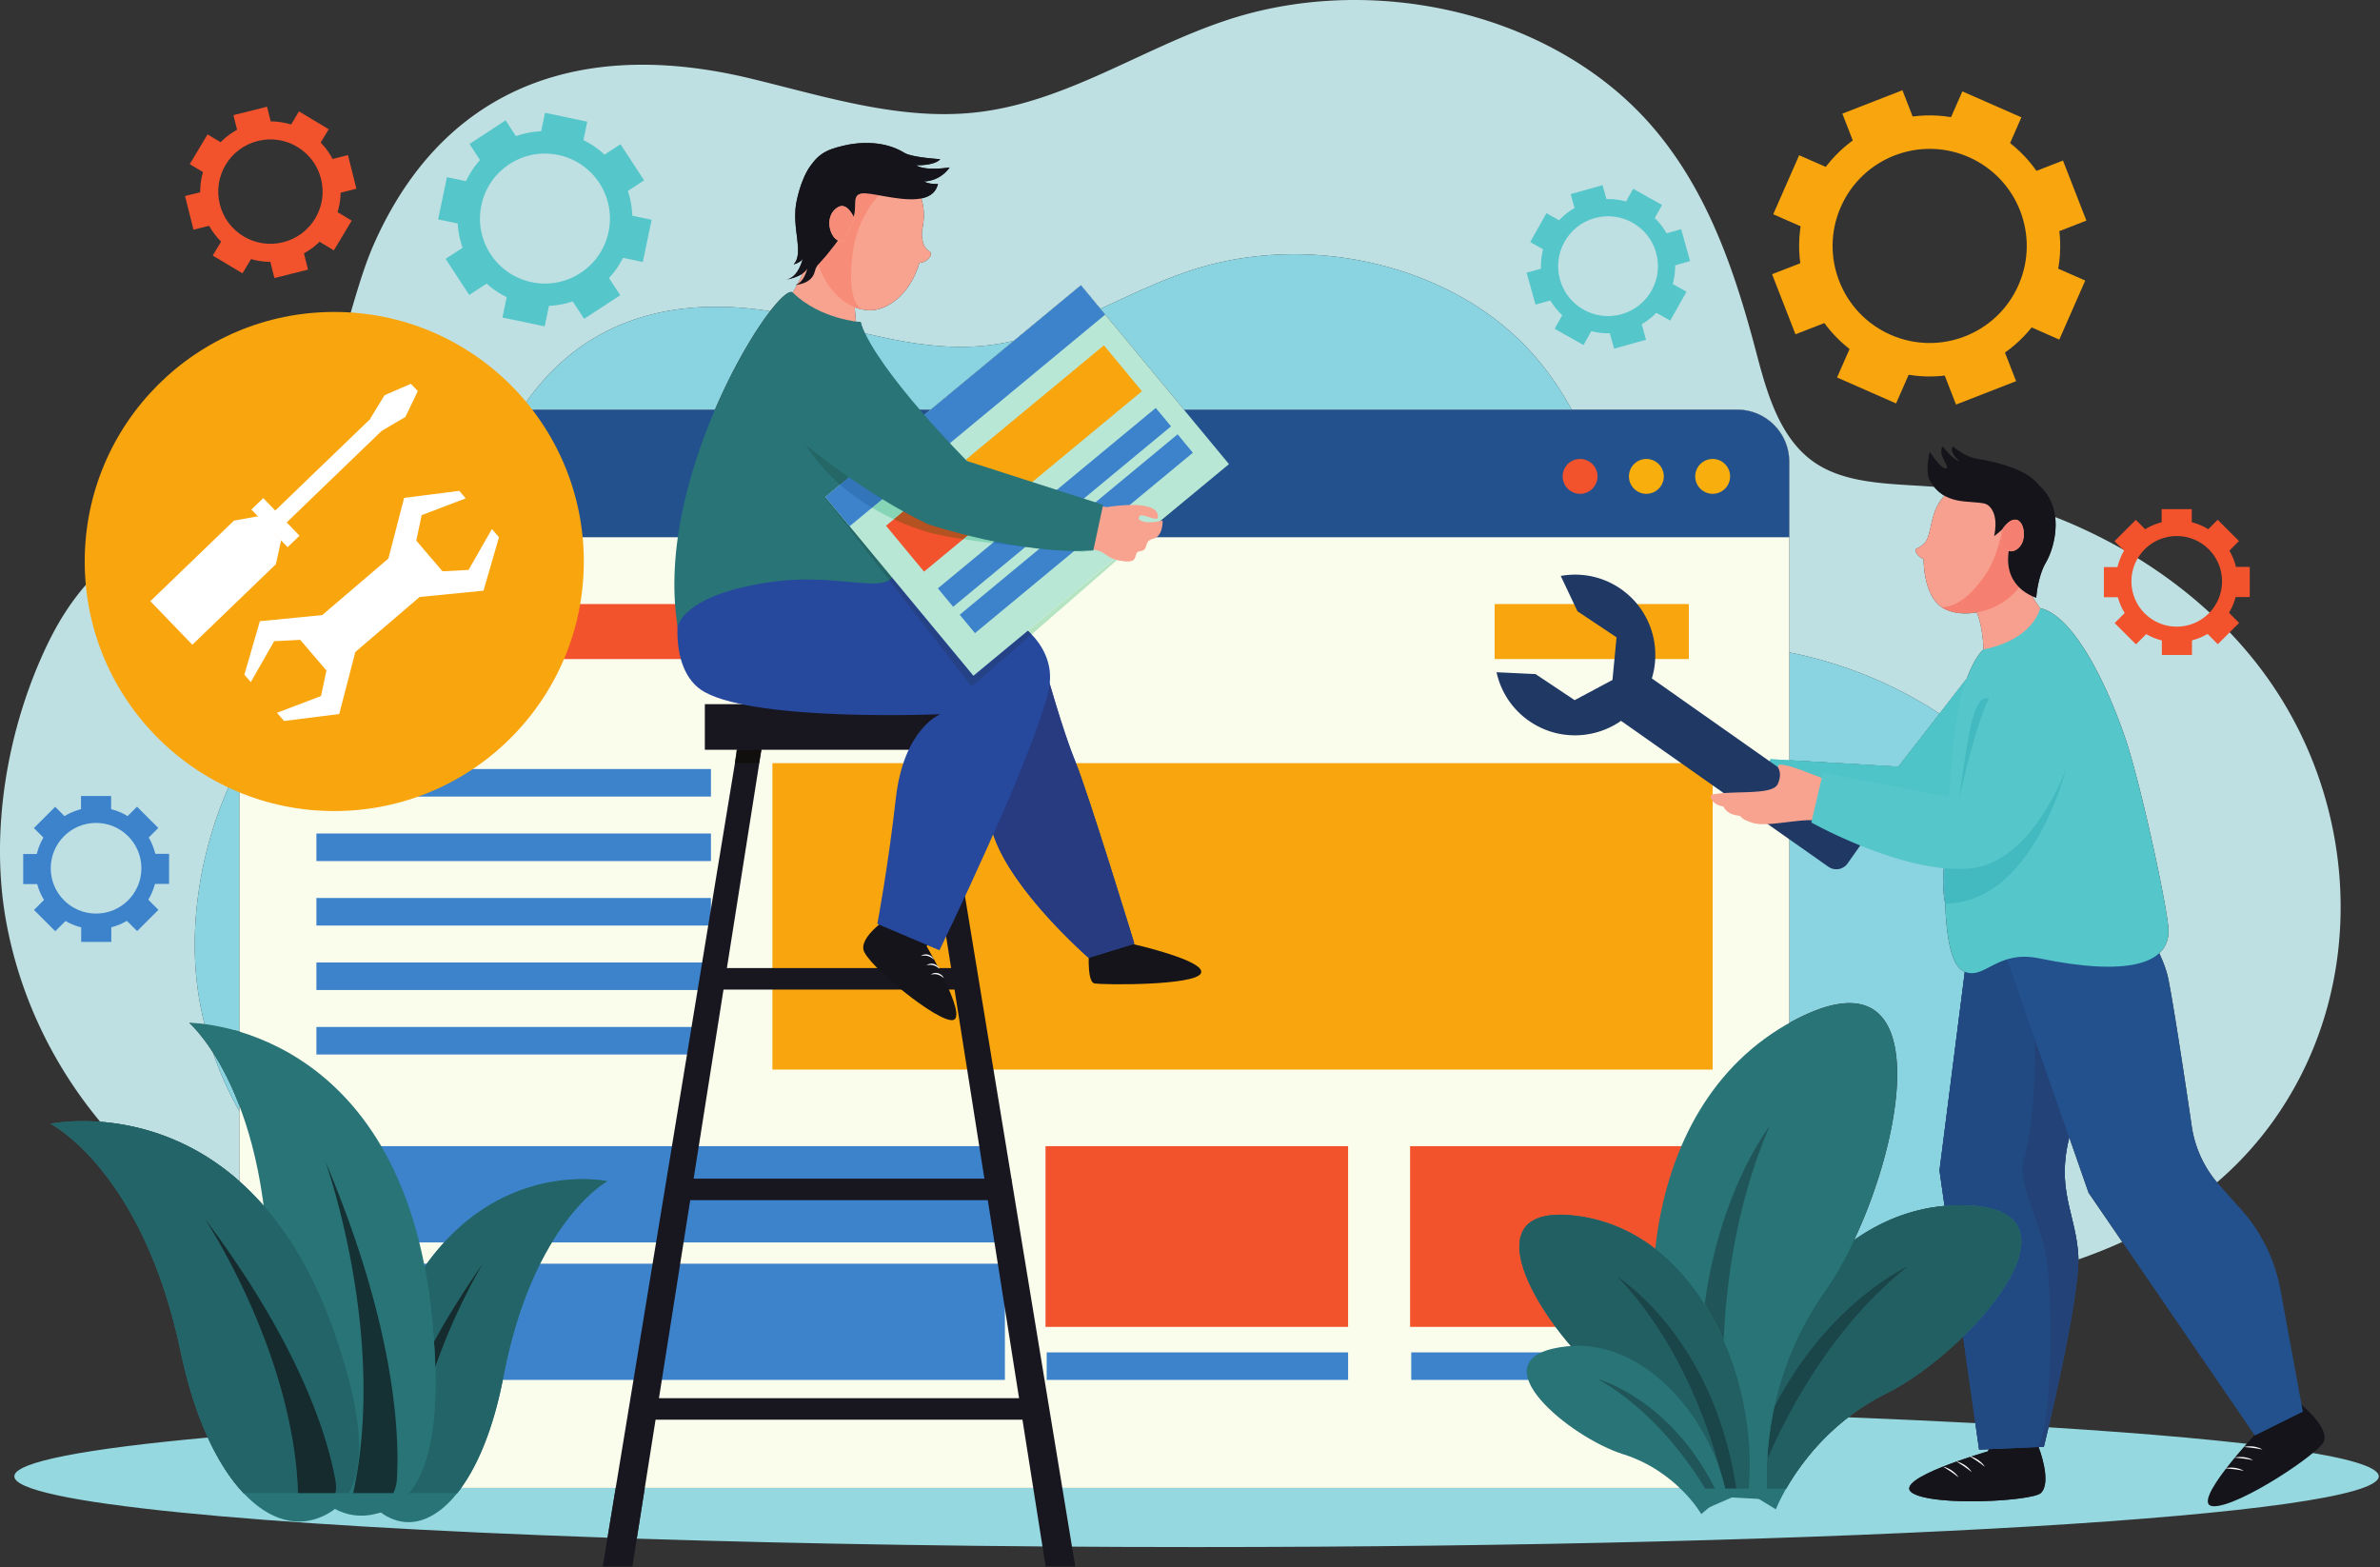 <svg width="767" height="505" fill="none" xmlns="http://www.w3.org/2000/svg"><rect width="100%" height="100%" fill="#333333" stroke="none"/><path d="M385.609 498.565c-65.267 0-126.696-.981-180.395-2.712l2.582-16.344h333.526l.22.212h34.087c3.453-6.022 9.803-15.106 19.996-22.97 14.377.569 28.048 1.194 40.971 1.872l1.21 8.539 3.124-.138-.297.705s-31.371 9.01-24.323 13.415c3.098 1.936 10.95 2.679 19.006 2.679 10.269 0 20.873-1.206 22.402-2.679 3.683-3.548-.733-14.772-.752-14.82l1.706-.075s.59-2.401 1.498-6.28c65.912 4.098 106.428 9.667 106.428 15.803 0 12.588-170.574 22.793-380.989 22.793zm-189.823-3.025C81.54 491.604 4.619 484.225 4.619 475.772c0-4.616 22.934-8.912 62.35-12.5 3.43 7.496 7.344 13.489 11.507 17.912h68.874c.428-.536.851-1.093 1.27-1.675h49.804l-2.638 16.031" fill="#95D8E0"/><path d="M669.802 405.873c0-.486-.013-.941-.037-1.361-.592-9.956-4.364-16.803-4.361-26.864.001-3.288.405-6.917 1.454-11.112l6.223 17.849 10.859 15.85a164.105 164.105 0 01-14.138 5.638zm44.662-24.836a36.349 36.349 0 01-8.076-17.692s-5.228-35.817-7.56-47.65c-.539-2.731-1.622-5.643-2.968-8.508 1.994-1.843 2.981-4.239 3.001-7.123.04-5.771-8.687-46.451-13.811-61.764-5.124-15.315-16.106-39.735-27.586-42.327l-.002.006a54.156 54.156 0 01-2.566-3.871c.802.349 1.332.489 1.332.489s.388-6.737 3.153-11.417c1.628-2.755 3.643-8.664 2.944-14.553 27.249 10.69 51.357 28.284 67.843 51.064 27.678 38.248 32.302 90.237 10.028 131.381-6.908 12.76-15.616 23.295-25.732 31.965zm-637.26-.326c-15.931-14.122-32.93-18.287-44.911-19.195-15.263-18.393-25.912-40.412-30.308-64.537-5.31-29.132.337-62.372 13.308-89.343 13.952-29.009 34.196-37.597 61.91-50.699v89.54a80.297 80.297 0 00-2.029 3.947c-10.525 21.885-15.106 48.857-10.798 72.496a112.235 112.235 0 001.644 7.54l-5.04-.843s3.354 2.891 7.634 9.547a113.33 113.33 0 008.59 19.085v22.462zm547.837-150.71c-14.313-9.453-30.771-16.19-47.941-19.664l-.475-.093v-61.455c0-9.27-7.516-16.786-16.787-16.786H506.5c-3.334-6.09-7.247-11.902-11.939-17.287-18.48-21.212-48.057-32.775-77.545-32.775-11.166 0-22.316 1.656-32.851 5.076-10.167 3.299-19.824 8.046-29.543 12.5l-6.277-7.58-21.599 17.884a75.764 75.764 0 01-8.666 1.5c-2.819.316-5.635.46-8.444.46-10.54 0-21.01-2.021-31.41-4.514l-.844-3.451s-.577-.04-1.57-.181l-.36-4.63c1.314.508 2.72.839 4.217.96.229.019.465.028.704.028 5.272 0 12.673-4.522 15.936-15.281 2.157-.197 2.801-1.217 3.483-2.093.416-.535.29-1.311-.3-1.656-2.832-1.651-2.414-6.403-2.354-6.666.898-3.924.72-7.398-.236-10.344 2.664-.526 4.707-1.872 5.372-4.674 0 0-.213.014-.556.014-.909 0-2.738-.1-3.938-.826l.052.001c.536 0 5.076-.132 8.212-4.513 0 0-2.446.414-5.143.414-2.083 0-4.316-.248-5.688-1.124 0 0 .196.008.528.008 1.487 0 5.705-.164 7.273-1.953 0 0-9.13-.539-11.576-2.052-3.804-2.353-8.165-3.177-12.218-3.177-2.707 0-5.278.368-7.451.893-4.449 1.075-7.539 2.14-10.353 6.216-.863 1.061-3.086 4.33-4.628 11.332-1.952 8.85 2.538 16.8-1.01 20.684 0 0 2.032-.452 2.895-1.779 0 0-1.243 5.951-5.292 6.695 0 0 3.079-.47 5.213-1.924a38.199 38.199 0 01-1.564 3.357 3.282 3.282 0 01-.654.271s.204-.007.538-.05a42.5 42.5 0 01-1.441 2.495.822.822 0 00-.5-.152c-1.292 0-3.739 2.236-6.787 6.186-6.016-.952-11.826-1.428-17.406-1.428-26.827 0-48.396 11.006-62.823 33.136h-66.036c8.532-17.031 11.86-38.178 18.609-53.411 17.087-38.565 47.232-57.733 86.53-57.733 10.881 0 22.466 1.47 34.668 4.405l.149.036c20.557 4.953 41.348 11.476 62.363 11.476 3.462 0 6.933-.177 10.406-.568 29.131-3.273 53.759-20.967 81.444-29.952C409.072 2.043 422.813 0 436.574 0c36.34 0 72.791 14.25 95.566 40.392 17.388 19.96 26.11 44.675 32.776 69.169 3.514 12.915 7.025 29.887 18.888 38.787 10.545 7.911 25.672 7.455 39.494 8.532 1.024 1.261 2.142 2.181 3.312 2.86-.373.456-.745.933-1.117 1.436-3.835 5.189-2.759 11.64-5.644 14.208-1.903 1.691-2.868 1.093-2.433 2.405.582 1.754 2.504 2.37 2.504 2.37s-.206 12.113 6.368 15.862c1.91 1.091 4.424 1.668 7.174 1.668a21.1 21.1 0 003.595-.314c1.505 3.618 2.023 8.437 2.189 11.914l-.002.002s-2.723 2.096-5.371 9.332l-8.832 11.378" fill="#BFE0E2"/><path d="M597.51 399.656c14.703-31.157 22.599-76.389-1.481-76.389-4.735 0-10.7 1.744-18.097 5.689-.44.235-.875.472-1.307.713v-71.786l38.513 8.204 12.832-7.568c-.44 5.79-.833 12.056-1.037 18.206-1.539 7.696-.163 13.93-.047 14.43.388 11.104 1.974 19.898 5.867 21.809.151.075.301.141.449.203l-8.156 64.037 1.622 11.428c-10.802.972-20.583 4.973-29.158 11.024zM77.204 358.249a113.33 113.33 0 01-8.59-19.085c2.699 4.197 5.766 9.897 8.59 17.308v1.777zm0-25.776a91.544 91.544 0 00-1.131-.332L66.02 330.46a112.235 112.235 0 01-1.644-7.54c-4.308-23.639.273-50.611 10.798-72.496a80.297 80.297 0 012.03-3.947v85.996zm534.592-85.405l-35.171-2.06v-34.764l.475.093c17.17 3.474 33.628 10.211 47.941 19.664l-13.245 17.067zM506.5 132.003H381.521l-25.349-30.615-1.55-1.87c9.719-4.455 19.376-9.202 29.543-12.5 10.535-3.42 21.685-5.077 32.851-5.077 29.488 0 59.065 11.563 77.545 32.775 4.692 5.385 8.605 11.197 11.939 17.287zm-206.542 0h-15.681l-6.051-24.736c10.4 2.493 20.87 4.514 31.41 4.514 2.809 0 5.625-.144 8.444-.46a75.764 75.764 0 008.666-1.5l-26.788 22.182zm-69.54 0h-62.461c14.427-22.13 35.996-33.136 62.823-33.136 5.58 0 11.39.476 17.406 1.428-5.09 6.594-11.862 17.966-17.768 31.708z" fill="#8AD3E0"/><path d="M93.99 479.51h465.848c9.271 0 16.787-7.517 16.787-16.787V148.789c0-9.27-7.516-16.786-16.787-16.786H93.99c-9.272 0-16.786 7.516-16.786 16.786v313.934c0 9.27 7.514 16.787 16.786 16.787" fill="#FAFCEC"/><path d="M77.204 173.147v-24.358c0-9.27 7.514-16.786 16.786-16.786h465.848c9.271 0 16.787 7.516 16.787 16.786v24.358H77.204z" fill="#23518D"/><path d="M546.321 153.524a5.617 5.617 0 005.617 5.617 5.616 5.616 0 005.618-5.617 5.616 5.616 0 00-5.618-5.617 5.617 5.617 0 00-5.617 5.617zm-21.363 0a5.617 5.617 0 005.618 5.617 5.617 5.617 0 100-11.234 5.617 5.617 0 00-5.618 5.617z" fill="#F8AE0C"/><path d="M503.596 153.524a5.615 5.615 0 005.617 5.617 5.616 5.616 0 005.617-5.617 5.616 5.616 0 00-5.617-5.617 5.615 5.615 0 00-5.617 5.617z" fill="#F2532D"/><path d="M481.678 212.392h62.587v-17.724h-62.587v17.724z" fill="#F9A50D"/><path d="M254.438 212.392h62.586v-17.724h-62.586v17.724z" fill="#F2532D"/><path d="M101.969 256.705h127.149v-8.866H101.969v8.866zm0 20.782h127.149v-8.867H101.969v8.867zm0 20.781h127.149V289.4H101.969v8.868zm0 20.781h127.149v-8.868H101.969v8.868zm0 20.782h127.149v-8.868H101.969v8.868zm18.277 60.565h203.603v-31.025H120.246v31.025zM101.969 444.7h221.88v-37.454h-221.88V444.7z" fill="#3D83CC"/><path d="M178.204 212.392h62.585v-17.724h-62.585v17.724zm-76.235 0h62.585v-17.724h-62.585v17.724z" fill="#F2532D"/><path d="M248.929 344.684h303.009V245.94H248.929v98.744z" fill="#F9A50D"/><path d="M454.801 444.7h97.137v-8.867h-97.137v8.867z" fill="#3D83CC"/><path d="M454.425 427.605h97.513V369.37h-97.513v58.235z" fill="#F2532D"/><path d="M337.316 444.7h97.137v-8.867h-97.137v8.867z" fill="#3D83CC"/><path d="M336.938 427.605h97.515v-58.234h-97.515v58.234" fill="#F2532D"/><path d="M645.384 456.475l-4.751 11.254s-31.371 9.01-24.323 13.415c7.048 4.405 38.679 2.63 41.408 0 3.691-3.556-.752-14.82-.752-14.82l-.569-9.849h-11.013m80.446-7.089l1.638 12.107s-22.424 23.717-14.115 23.923c8.308.206 34.637-17.416 35.648-21.068 1.368-4.939-8.187-12.374-8.187-12.374l-5.501-8.191-9.483 5.603z" fill="#15141A"/><path d="M642.55 186.592l5.287-8.28s7.536 17.503 13.307 21.591c5.772 4.088-21.847 13.88-21.847 13.88s.653-16.28-5.149-20.502c-5.806-4.221 8.402-6.689 8.402-6.689z" fill="#F8A090"/><path d="M634.875 300.02l-9.829 77.184 12.76 89.958 20.865-.913s11.887-48.392 11.094-61.737c-.794-13.344-7.299-21.103-2.772-38.504 7.55-29.021-1.772-64.371-1.772-64.371l-30.346-1.617" fill="#23518D"/><path d="M637.806 467.162l-5.165-36.414c10.485-10.245 18.782-22.084 18.788-30.635.004-6.89-5.376-11.645-19.334-11.712h-.276c-1.742 0-3.458.078-5.152.231l-1.621-11.428 8.156-64.037c.781.32 1.528.457 2.257.457 2.263 0 4.379-1.323 6.991-2.647 1.315-.666 2.753-1.333 4.4-1.83l8.936 25.63c.103 13.182-.601 27.983-3.477 38.447-2.251 8.187 3.516 15.987 6.874 30.384 1.736 7.437 3.098 50.435-2.217 62.716l1.705-.075-1.705.075-16.036.7-3.124.138" fill="#214982"/><path d="M656.966 466.324c5.315-12.281 3.954-55.279 2.218-62.716-3.359-14.397-9.126-22.197-6.875-30.384 2.876-10.464 3.58-25.265 3.477-38.447l11.072 31.759c-1.049 4.195-1.453 7.824-1.455 11.112-.002 10.061 3.77 16.908 4.362 26.864.025.431.037.897.037 1.397.003 15.018-11.13 60.34-11.13 60.34l-1.706.075" fill="#224278"/><path d="M639.729 288.721l33.352 95.664 53.593 78.22 15.462-7.673-7.244-39.372a53.098 53.098 0 00-12.632-25.777l-7.075-7.914a36.353 36.353 0 01-8.797-18.524s-5.228-35.817-7.56-47.65c-2.324-11.782-14.79-26.974-14.79-26.974h-44.309" fill="#23518D"/><path d="M642.111 230.627l-3.646-17.922-26.669 34.363-41.203-2.413-4.608 10.961 49.153 10.471 28.155-16.606-1.182-18.854" fill="#55C6CA"/><path d="M615.138 266.087l-38.513-8.204-10.64-2.267 4.608-10.961 41.203 2.413 22.077-28.445c-1.71 4.672-3.387 11.488-4.28 21.269-.424 4.643-1.063 11.251-1.623 18.627l-12.832 7.568" fill="#4FC4C8"/><path d="M657.464 195.973s-1.791 9.962-18.22 13.318c0 0-7.375 5.674-9.651 30.601-1.689 18.488-6.772 68.197 3.16 73.072 3.416 1.677 6.084-.155 9.697-1.987 3.495-1.772 7.875-3.544 14.675-2.142 28.403 5.858 41.663 1.876 41.736-8.771.04-5.771-8.687-46.451-13.811-61.764-5.124-15.315-16.106-39.735-27.586-42.327z" fill="#55C6CA"/><path d="M589.226 279.323l-69.3-48.767a4.457 4.457 0 01-1.081-6.209l4.592-6.526a4.456 4.456 0 016.209-1.08l69.302 48.767a4.459 4.459 0 011.08 6.211l-4.591 6.524a4.459 4.459 0 01-6.211 1.08" fill="#1F3864"/><path d="M494.87 217.24l12.592 8.395 12.188-6.502 1.312-13.75-12.592-8.394-5.392-11.392c6.359-1.144 13.148.056 18.948 3.923 11.903 7.935 15.12 24.017 7.184 35.92-7.934 11.904-24.016 15.12-35.92 7.185-5.8-3.866-9.518-9.672-10.909-15.981l12.589.596" fill="#1F3864"/><path d="M626.886 291.155c-.116-.5-1.492-6.734.047-14.43-.164 4.987-.205 9.9-.047 14.43z" fill="#54BACB"/><path d="M626.933 291.187h-.04l-.007-.032c-.158-4.53-.117-9.443.047-14.43.344-1.718.833-3.51 1.515-5.328 2.061-5.496 7.342-6.778 11.822-6.778 3.92 0 7.226.982 7.226.982l9.149-16.329 9.113-1.24s-10.786 43.155-38.825 43.155z" fill="#43BABF"/><path d="M646.397 153.661c-7.571-2.861-14.487-1.17-20.904 7.515-3.835 5.189-2.759 11.64-5.644 14.208-1.903 1.691-2.868 1.093-2.433 2.405.582 1.754 2.503 2.37 2.503 2.37s-.205 12.113 6.369 15.862c5.914 3.374 18.972 1.522 24.75-7.122 3.551-5.311 12.713-28.679-4.641-35.238z" fill="#F8A090"/><path d="M633.462 197.689c-2.75 0-5.264-.577-7.174-1.668 1.824 1.04 4.329 1.584 7.089 1.584 1.181 0 2.409-.1 3.651-.301l.029.071a21.1 21.1 0 01-3.595.314z" fill="#B8B6AF"/><path d="M637.057 197.375l-.029-.071c1.489-.244 3-.635 4.472-1.18-1.472.58-2.968.995-4.443 1.251z" fill="#F57F70"/><path d="M633.377 197.605c-2.76 0-5.265-.544-7.089-1.584-.163-.093-.303-.212-.458-.314 5.92-.302 10.723-5.484 14.614-11.415 1.418-2.163 3.76-7.645 4.772-13.636l.21-.2-.621 4.617c.725 1.468 1.617 2.23 2.527 2.49-.02.184-.042.37-.064.558-.668 5.464 1.226 8.978 3.442 11.174-.045.06-.09.117-.134.173-2.516 3.151-5.73 5.335-9.076 6.656a24.193 24.193 0 01-4.472 1.18c-1.242.201-2.47.301-3.651.301" fill="#F57F70"/><path d="M649.75 173.563s-.584-8.935-9.881-11.21c-5.268-1.289-13.143.864-17.969-7.524-1.616-2.809-.007-9.269-.007-9.269s3.663 5.775 5.264 5.405c1.6-.369-2.987-4.3-1.076-7.152 0 0 3.065 4.318 5.469 4.862 0 0-3.757-3.126-2.101-4.856 0 0 3.427 3.47 8.235 4.138 2.533.352 15.418 2.651 19.298 8.346 3.758 5.514 4.438 8.91 2.65 14.57-1.788 5.662-9.882 2.69-9.882 2.69" fill="#15141A"/><path d="M642.249 157.515s6.817 5.873 5.019 20.606c-1.435 11.743 8.96 14.476 8.96 14.476s.388-6.737 3.153-11.417c2.768-4.681 6.652-18.481-3.569-25.8-6.715-4.809-13.563 2.135-13.563 2.135" fill="#15141A"/><path d="M641.089 156.985l-1.22 5.368s4.608 1.542 2.785 10.42c0 0 7.454-5.145 8.151-11.501.531-4.843.8-2.579.8-2.579l-10.516-1.708" fill="#15141A"/><path d="M645.432 170.424s1.77-2.924 3.962-2.957c2.192-.035 3.363 3.452 2.596 6.592-.766 3.14-4.848 5.748-7.185 1.014l.627-4.649" fill="#F8A090"/><path d="M648.076 177.665c-1.155 0-2.348-.724-3.271-2.592l.627-4.649s1.77-2.924 3.962-2.957l.034-.002c1.716 0 2.797 2.171 2.797 4.624 0 .648-.076 1.318-.235 1.97-.464 1.901-2.142 3.606-3.914 3.606z" fill="#F57F70"/><path d="M631.344 257.508s2.78-20.956 4.341-25.923c1.724-5.486 2.972-6.589 4.431-6.589.277 0 .563.04.862.097 1.387.268-1.085 4.916-1.085 4.916l-8.549 27.499" fill="#43BABF"/><path d="M551.994 256.031c7.044-1.363 19.228.346 20.914-3.368 1.149-2.536.694-4.238.185-5.163a.728.728 0 01.668-1.088c1.291.059 3.832.58 8.791 2.539 2.522.996 7.901 3.053 7.901 3.053s1.039 14.388-3.643 12.739c-4.681-1.651-17.15 2.089-22.08.416-2.158-.734-3.302-1.238-3.908-2.22-.889-.076-2.42-.384-3.148-.778-1.458-.788-2.013-1.712-2.26-2.232-2.097-.373-3.224-1.333-3.836-2.265-.428-.656-.352-1.485.416-1.633" fill="#F8A390"/><path d="M668.884 228.068c-2.112-11.115-22.87-13.107-27.906-2.975a37.24 37.24 0 00-1.061 2.339c-4.389 10.584-8.573 30.076-8.573 30.076l-43.858-8.511-3.754 16.059s29.31 16.467 50.537 14.873c21.227-1.594 32.569-33.096 34.26-40.15.713-2.976 1.169-7.42.355-11.711" fill="#55C6CA"/><path d="M729.138 467.162c-1.01-.225-1.99-.429-2.994-.539-.999-.154-2.003-.187-3.036-.299 1.008-.271 2.061-.263 3.096-.157 1.02.165 2.058.413 2.934.995zm-3.016 3.43c-1.01-.224-1.99-.427-2.993-.537-.999-.155-2.003-.188-3.036-.3 1.008-.271 2.063-.262 3.095-.156 1.022.165 2.06.412 2.934.993m-3.015 3.43c-1.009-.224-1.99-.426-2.994-.537-.999-.153-2.003-.188-3.035-.3 1.008-.27 2.061-.261 3.095-.156 1.021.167 2.058.414 2.934.993m-83.446-1.309c-.801-.656-1.584-1.278-2.431-1.831-.821-.588-1.701-1.07-2.573-1.636 1.021.212 1.957.697 2.833 1.255.836.61 1.651 1.299 2.171 2.212m-4.239 1.702c-.801-.655-1.585-1.279-2.429-1.831-.823-.587-1.703-1.072-2.575-1.638 1.022.214 1.959.698 2.834 1.258.836.609 1.65 1.297 2.17 2.211m-4.238 1.701c-.802-.656-1.584-1.28-2.431-1.832-.821-.587-1.703-1.069-2.573-1.635 1.021.213 1.958.696 2.832 1.255.837.611 1.65 1.3 2.172 2.212" fill="#fff"/><path d="M239.202 231.621l-44.941 273.19h9.539l43.23-273.72-7.828.53zm62.372 0l44.942 273.19h-9.539l-43.231-273.72 7.828.53z" fill="#181720"/><path d="M228.441 318.904h86.087v-6.929h-86.087v6.929zm-11.392 67.868h108.872v-6.931H217.049v6.931zm-11.395 70.755h129.762v-6.93H205.654v6.93z" fill="#181720"/><path d="M236.848 245.939l.569-4.311h.14l-.709 4.311zm8.517-4.306l.001-.005-.001.005z" fill="#11100F"/><path d="M244.606 245.94h-7.758v-.001l.709-4.311h7.809l-.001.005-.759 4.307z" fill="#100F0D"/><path d="M227.15 241.628h103.904v-14.697H227.15v14.697z" fill="#181720"/><path d="M351.042 304.617s-1.046 11.762 1.648 12.292c2.695.534 32.479.77 34.342-3.269 1.861-4.039-21.879-9.393-21.879-9.393L363 299.665l-11.958 4.952z" fill="#15141A"/><path d="M337.43 217.327s5.059 18.218 9.212 28.34c4.154 10.12 18.938 58.472 18.938 58.472l-14.778 4.532s-40.246-34.987-30.42-53.42c9.826-18.434 17.048-37.924 17.048-37.924" fill="#26489D"/><path d="M350.802 308.671s-24.83-21.587-30.724-39.782c7.454-16.834 15.07-35.321 17.754-46.113.2-.805.352-1.628.446-2.467 1.615 5.588 5.246 17.756 8.364 25.358 4.154 10.12 18.938 58.472 18.938 58.472l-.384.117-14.348 4.401-.046.014" fill="#283B81"/><path d="M288.61 294.205s-11.2 6.544-10.373 11.756c.745 4.7 24.556 24.158 29.032 22.727 4.476-1.432-8.628-23.727-8.628-23.727l2.363-4.972-12.394-5.784" fill="#15141A"/><path d="M269.005 68.715l-8.216 6.573s1.799 10.1-8.005 22.841c-5.899 7.664 23.182 7.49 23.182 7.49l-1.184-15.215-5.777-21.69z" fill="#F8A390"/><path d="M238.058 180.344c-6.692 1.224-10.926.965-15.548 5.959-4.157 4.49-8.601 29.57 4.683 36.781 17.625 9.567 75.833 7.087 75.833 7.087s-11.769 4.53-14.325 27.102c-2.555 22.572-5.961 40.459-5.961 40.459l20.016 8.519s29.232-59.975 35.076-83.475c2.366-9.515-2.087-21.644-24.659-29.736-18.279-6.552-58.133-15.804-75.115-12.696" fill="#26489D"/><path d="M278.5 53.076c10.94-1.376 21.902 6.945 18.638 21.221-.06.263-.478 5.015 2.354 6.666.59.345.716 1.121.3 1.656-.682.876-1.326 1.896-3.483 2.093-3.411 11.248-11.344 15.679-16.64 15.253-10.937-.88-16.989-12.986-18.143-23.79-1.42-13.308 6.89-21.832 16.974-23.099z" fill="#F8A390"/><path d="M277.778 99.687c-6.853-1.434-11.569-7.454-14.141-14.436l.003-.004a.062.062 0 00.002.006s2.919-3.01 6.424-7.729c.392.199.812.31 1.25.31.232 0 .466-.031.706-.095l3.324-7.28s-.096-.246-.276-.616c1.239-3.282-.685-6.942 2.562-7.479l-.054-.022c.223-.034.479-.05.762-.05 1.222 0 2.972.292 4.977.65-4.34 4.51-7.451 11.075-8.403 18.051-.476 3.503-2.084 15.711 2.864 18.694" fill="#F78D79"/><path d="M284.277 132.003l-6.895-28.187s-13.088-.897-21.818-9.479c-4.572-4.493-45.304 58.238-37.162 107.686 0 0 1.328-10.738 31.582-14.652 8.309-1.075 15.894-.526 22.07.022 10.732.955 17.208 1.91 15.84-5.661-2.772-15.343-3.617-49.729-3.617-49.729" fill="#287477"/><path d="M332.462 204.448a28.8 28.8 0 00-1.212-1.208l27.811-23.029c.28.097.583.19.916.274l-27.515 23.963" fill="#B4E4C2"/><path d="M313.172 221.248l-26.632-34.291c.361-.248.661-.546.898-.904l26.263 31.718 17.549-14.531c.426.4.83.804 1.212 1.208l-19.29 16.8z" fill="#264287"/><path d="M373.877 167.943l10.192-8.439-9.535 8.304c-.225.048-.444.093-.657.135" fill="#1E4978"/><path d="M286.54 186.957l-20.792-26.773 4.993-4.005.011.009-4.772 3.951 7.826 9.452 13.632 16.462a3.301 3.301 0 01-.898.904" fill="#246766"/><path d="M313.701 217.771l82.365-68.202-47.721-57.632-82.365 68.202 47.721 57.632z" fill="#B9E7D6"/><path d="M273.806 169.591l82.366-68.203-7.827-9.45-82.365 68.201 7.826 9.452z" fill="#3D83CC"/><path d="M323.562 162.88l44.447-36.804-12.248-14.792-44.447 36.804 12.248 14.792z" fill="#F9A50D"/><path d="M307.166 195.548l70.222-58.147-4.918-5.938-70.221 58.146 4.917 5.939zm7.036 8.497l70.222-58.146-4.918-5.939-70.221 58.147 4.917 5.938z" fill="#3D83CC"/><path d="M297.788 184.221l22.758-18.844-12.248-14.792-22.757 18.846 12.247 14.79z" fill="#F2532D"/><path d="M344.106 173.019l.523-5.068 4.409-5.754 7.614 1.243s16.886-2.976 16.497 3.228c-.057.921-1.476.448-2.932-.025-1.529-.498-3.101-.995-3.175.13-.01.16-.064.326-.102.49.92.89 2.874 1.588 7.73.514 0 0 .259 5.043-3.042 5.848-3.396.827-1.103 3.654-4.244 4.012-2.616.3.286 3.902-5.296 3.231-4.998-.6-5.323-2.387-7.914-3.355l-8.928-2.242-1.14-2.252" fill="#F8A390"/><path d="M284.73 144.612c-.141-3.208-.246-6.02-.318-8.171l5.798 3.635-5.48 4.536z" fill="#1E4978"/><path d="M270.741 156.179c-7.809-6.818-10.997-12.795-10.997-12.795l14.696-13.192 9.972 6.249c.072 2.151.177 4.963.318 8.171l-13.277 10.995-.712.572" fill="#246766"/><path d="M270.752 156.188l-.011-.009.712-.572-.701.581z" fill="#205D57"/><path d="M349.788 177.885s-1.36-.097-3.656-.28l1.421-1.176 2.235 1.456zm-14.599-1.228a766.499 766.499 0 01-4.66-.454l7.34-6.078 2.916 1.898-5.596 4.634zm-15.327-1.632a312.715 312.715 0 01-9.424-1.278l10.108-8.37-10.824-13.073 10.567 6.624 3.273 3.952 1.307-1.083 5.616 3.52.616.402-11.239 9.306zm-31.79-7.69a76.6 76.6 0 01-7.05-3.72l20.139-16.676 6.569 4.117-19.658 16.279z" fill="#85D5B6"/><path d="M281.022 163.615a70.83 70.83 0 01-10.27-7.427l19.458-16.112 10.951 6.863-20.139 16.676z" fill="#3275B9"/><path d="M323.562 162.88l-3.273-3.952 4.58 2.869-1.307 1.083" fill="#AD9D1E"/><path d="M330.529 176.203a534.04 534.04 0 01-10.667-1.178l11.239-9.306 6.768 4.406-7.34 6.078zm15.603 1.402c-2.632-.208-6.495-.53-10.943-.948l5.596-4.634 4.204 2.737.257.511.855.214 1.452.944-1.421 1.176" fill="#3275B9"/><path d="M310.438 173.747c-5.046-.775-9.46-1.631-12.369-2.548a83.215 83.215 0 01-9.997-3.864l19.658-16.279 1.992 1.248 10.824 13.073-10.108 8.37z" fill="#B45221"/><path d="M346.101 175.485l-.855-.214-.257-.511 1.112.725" fill="#B09D79"/><path d="M259.744 143.384s18.377 15.501 39.234 25.516c0 0 30.119 10.127 53.366 8.489l3.152-14.706-43.844-14.102s-28.768-28.829-34.18-44.301c0 0-18.988 11.212-17.728 39.104" fill="#287477"/><path d="M274.618 70.775c2.108-3.48-.545-7.823 3.014-8.41l-.054-.024c1.466-.224 4.295.348 7.538.922 6.886 1.214 15.637 2.43 17.158-3.984 0 0-2.842.19-4.494-.812 0 0 4.926.15 8.264-4.512 0 0-7.684 1.301-10.831-.71 0 0 5.884.244 7.801-1.945 0 0-9.13-.539-11.576-2.052-6.344-3.925-14.241-3.595-19.669-2.284-5.427 1.31-8.831 2.607-12.18 9.37-2.891 5.834 4.053 28.92 4.053 28.92s5.883-6.07 10.976-14.48" fill="#15141A"/><path d="M268.369 57.401l-6.593-4.63s-3.038 2.889-4.988 11.74c-1.952 8.852 2.538 16.8-1.01 20.685 0 0 2.032-.452 2.895-1.779 0 0-1.243 5.95-5.292 6.695 0 0 5.225-.797 6.78-3.53 0 0-.985 4.415-3.785 5.234 0 0 5.242-.188 6.222-4.376.98-4.19 6.034-4.524 7.88-14.953 1.847-10.432-2.109-15.086-2.109-15.086" fill="#15141A"/><path d="M275.346 70.459s-2.18-5.615-5.381-3.639c-5.127 3.164-2.056 12.025 2.057 10.919l3.324-7.28" fill="#F8A390"/><path d="M271.316 77.833c-.739 0-1.427-.314-2.019-.841-1.213-1.081-2.02-3.06-2.019-5.06.002-1.955.772-3.93 2.687-5.112.48-.296.936-.421 1.365-.421 2.439 0 4.016 4.06 4.016 4.06l-3.324 7.28c-.24.064-.474.094-.706.094z" fill="#F78D79"/><path d="M27.304 180.951c0 44.414 36.005 80.421 80.42 80.421 44.414 0 80.42-36.007 80.42-80.421 0-44.415-36.006-80.42-80.42-80.42-44.415 0-80.42 36.005-80.42 80.42" fill="#F9A50D"/><path d="M158.534 170.487l-7.536 13.185-8.394.435-8.446-9.879 1.735-8.225 14.196-5.394-2.067-2.418-17.781 2.257-5.221 20.116 10.11 11.827 20.684-2.031 4.994-17.213-2.274-2.66m-66.989 61.874l17.781-2.257 5.222-20.116-10.111-11.825-20.684 2.029-4.995 17.213 2.068 2.419 7.535-13.185 8.396-.435 8.444 9.879-1.735 8.225-14.196 5.393 2.275 2.66" fill="#fff"/><path d="M103.005 198.94l10.373 12.135 24.228-20.714-10.373-12.134-24.228 20.713zM81.01 164.212l11.682 12.12 3.828-3.689-11.683-12.12-3.827 3.689" fill="#fff"/><path d="M83.248 166.36l7.378 7.656-1.71 7.8-26.932 25.96-13.527-14.033 26.932-25.96 7.859-1.423z" fill="#fff"/><path d="M70.048 182.521l3.688 3.826 51.002-49.162-3.688-3.825-51.002 49.161z" fill="#fff"/><path d="M119.266 135.003l3.726 3.865 7.666-4.513 3.986-8.335-2.246-2.328-8.474 3.675-4.658 7.636" fill="#fff"/><path d="M155.124 66.147c2.37-11.319 13.468-18.575 24.788-16.206 11.32 2.37 18.576 13.468 16.205 24.788-2.369 11.32-13.467 18.575-24.787 16.206-11.32-2.37-18.576-13.467-16.206-24.788zm-7.066-1.479c-3.185 15.223 6.571 30.145 21.794 33.332 15.221 3.187 30.144-6.57 33.33-21.792 3.187-15.223-6.569-30.145-21.792-33.332-15.221-3.187-30.145 6.57-33.332 21.792" fill="#55C6CA"/><path d="M173.745 45.432l13.615 2.85 1.901-9.077-13.616-2.85-1.9 9.077m18.455 6.116l7.613 11.643 7.761-5.075-7.612-11.643-7.762 5.075zm8.725 17.375l-2.849 13.614 9.076 1.902 2.85-13.616-9.077-1.9m-6.116 18.456l-11.643 7.612 5.075 7.761 11.643-7.612-5.075-7.761zm-17.375 8.724l-13.616-2.851-1.9 9.077 13.616 2.851 1.9-9.077zm-18.456-6.116l-7.612-11.643-7.761 5.073 7.612 11.644 7.761-5.074zm-8.724-17.375l2.851-13.616-9.077-1.9-2.851 13.616 9.077 1.9zm6.116-18.456l11.643-7.612-5.075-7.761-11.642 7.612 5.074 7.761" fill="#55C6CA"/><path d="M593.241 66.672c6.952-15.815 25.407-23 41.221-16.05 15.815 6.953 23 25.407 16.048 41.222-6.952 15.815-25.405 23-41.221 16.048-15.814-6.951-23-25.405-16.048-41.22zm-9.87-4.339c-9.348 21.266.314 46.083 21.579 55.43 21.267 9.348 46.084-.315 55.431-21.58 9.346-21.266-.315-46.083-21.58-55.43-21.266-9.348-46.084.314-55.43 21.58" fill="#F9A50D"/><path d="M626.838 42.132l19.023 8.361 5.573-12.68-19.021-8.362-5.575 12.681m25.089 14.625l7.539 19.362 12.908-5.026-7.539-19.361-12.908 5.025zm7.399 28.083l-8.361 19.02 12.681 5.575 8.36-19.022-12.68-5.573m-14.625 25.088l-19.363 7.539 5.027 12.908 19.36-7.539-5.024-12.908m-28.083 7.399l-19.02-8.362-5.574 12.682 19.021 8.36 5.573-12.68zm-25.088-14.626l-7.537-19.362-12.91 5.025 7.539 19.363 12.908-5.026m-7.398-28.082l8.361-19.022-12.681-5.573-8.362 19.021 12.682 5.574zm14.625-25.089l19.361-7.538-5.024-12.908-19.362 7.539 5.025 12.908" fill="#F9A50D"/><path d="M70.833 65.832c-2.255-9.013 3.224-18.147 12.237-20.401 9.012-2.255 18.147 3.224 20.4 12.236 2.255 9.013-3.224 18.146-12.236 20.401-9.013 2.255-18.146-3.224-20.401-12.236zm-5.624 1.407c3.032 12.118 15.313 19.485 27.432 16.454 12.12-3.032 19.487-15.314 16.455-27.433S93.782 36.775 81.662 39.805C69.544 42.837 62.177 55.12 65.21 67.24z" fill="#F2532D"/><path d="M77.032 44.332l10.84-2.712-1.807-7.227-10.841 2.712 1.808 7.227zm15.484-2.048l9.582 5.748 3.831-6.388-9.583-5.748-3.83 6.388zm12.394 9.501l2.712 10.84 7.227-1.807-2.712-10.84-7.227 1.807zm2.048 15.483l-5.748 9.583 6.388 3.832 5.748-9.583-6.388-3.832zm-9.5 12.396l-10.841 2.712 1.808 7.227 10.84-2.712-1.807-7.227zM81.974 81.71l-9.582-5.746-3.831 6.388 9.581 5.748 3.832-6.39zm-12.396-9.5l-2.71-10.84-7.227 1.809 2.712 10.84 7.225-1.809zm-2.046-15.482l5.748-9.583-6.39-3.832-5.746 9.583 6.388 3.832zm619.352 130.619c0-8.068 6.541-14.608 14.61-14.608 8.067 0 14.608 6.54 14.608 14.608 0 8.068-6.541 14.608-14.608 14.608-8.069 0-14.61-6.54-14.61-14.608zm-5.035 0c0 10.849 8.796 19.644 19.645 19.644 10.848 0 19.643-8.795 19.643-19.644 0-10.85-8.795-19.644-19.643-19.644-10.849 0-19.645 8.794-19.645 19.644z" fill="#F2532D"/><path d="M696.638 170.54h9.704v-6.469h-9.704v6.469zm13.475 1.539l6.862 6.861 4.575-4.575-6.863-6.861-4.574 4.575zm8.441 10.616v9.704h6.47v-9.704h-6.47zm-1.538 13.476l-6.86 6.861 4.573 4.575 6.863-6.862-4.576-4.574m-10.616 8.44h-9.704v6.47h9.704v-6.47zm-13.475-1.538l-6.863-6.861-4.573 4.573 6.861 6.863 4.575-4.575zm-8.442-10.617v-9.704h-6.469v9.704h6.469zm1.539-13.475l6.862-6.862-4.575-4.574-6.863 6.862 4.576 4.574" fill="#F2532D"/><path d="M16.352 279.808c0-8.068 6.541-14.608 14.609-14.608s14.608 6.54 14.608 14.608c0 8.069-6.54 14.609-14.608 14.609-8.068 0-14.609-6.54-14.609-14.609zm-5.035 0c0 10.849 8.795 19.644 19.644 19.644 10.85 0 19.644-8.795 19.644-19.644 0-10.849-8.795-19.643-19.644-19.643-10.85 0-19.644 8.794-19.644 19.643z" fill="#3D83CC"/><path d="M26.105 263.001h9.704v-6.469h-9.704v6.469zm13.475 1.539l6.862 6.861 4.575-4.573-6.861-6.863-4.575 4.575zm8.442 10.617v9.703h6.47v-9.703h-6.47zm-1.538 13.475l-6.862 6.863 4.575 4.573 6.861-6.861-4.574-4.575zm-10.616 8.441h-9.704v6.47h9.704v-6.47zm-13.476-1.538l-6.862-6.863-4.575 4.576 6.862 6.861 4.575-4.574m-8.442-10.616v-9.704H7.482v9.704h6.47zm1.54-13.476l6.862-6.862-4.576-4.576-6.861 6.863 4.574 4.575" fill="#3D83CC"/><path d="M502.738 90.115c-2.394-8.552 2.596-17.427 11.148-19.823 8.554-2.395 17.428 2.596 19.824 11.15 2.395 8.551-2.597 17.426-11.149 19.822-8.552 2.395-17.427-2.597-19.823-11.15zm-5.337 1.496c3.22 11.5 15.155 18.212 26.655 14.99 11.5-3.221 18.213-15.154 14.992-26.656-3.22-11.5-15.156-18.212-26.656-14.99-11.5 3.22-18.212 15.154-14.991 26.656" fill="#55C6CA"/><path d="M508.088 69.404l10.288-2.881-1.922-6.858-10.288 2.882 1.922 6.857zm14.741-2.371l9.31 5.238 3.493-6.208-9.311-5.236-3.492 6.206m12.1 8.748l2.881 10.287 6.856-1.92-2.88-10.287-6.857 1.92m2.369 14.742l-5.237 9.31 6.209 3.492 5.235-9.31-6.207-3.492zm-8.748 12.1l-10.285 2.88 1.92 6.857 10.287-2.88-1.922-6.857m-14.74 2.369l-9.312-5.236-3.49 6.207 9.31 5.236 3.492-6.207m-12.1-8.747l-2.881-10.288-6.857 1.922 2.881 10.286 6.857-1.92zm-2.371-14.742l5.238-9.31-6.207-3.492-5.237 9.311 6.206 3.49" fill="#55C6CA"/><path d="M572.304 486.413s9.262-24.305 35.67-37.384c26.407-13.08 68.372-60.417 24.122-60.628-44.254-.209-72.832 49.962-74.307 89.119l14.515 8.893" fill="#287477"/><path d="M575.629 479.722h-6.175a92.088 92.088 0 01.047-9.3c6.675-15.465 21.163-43.193 45.612-62.493 0 0-25.64 11.294-43.304 45.439 2.451-11.239 7.217-24.405 16.283-37.203 3.277-4.628 6.484-10.288 9.418-16.509 9.919-6.999 21.45-11.255 34.31-11.255h.276c13.957.067 19.337 4.822 19.333 11.712-.005 8.551-8.303 20.39-18.788 30.635-7.849 7.669-16.928 14.448-24.667 18.281-17.672 8.752-27.666 22.532-32.345 30.693" fill="#225F63"/><path d="M569.501 470.422c.253-4.757.897-10.585 2.308-17.054 17.664-34.145 43.304-45.439 43.304-45.439-24.449 19.3-38.937 47.028-45.612 62.493z" fill="#1B4649"/><path d="M569.728 483.223s-4.556-34.7 18.364-67.058c22.918-32.358 42.38-115.225-10.16-87.209-52.543 28.019-54.342 105.692-31.075 153.007l22.871 1.26" fill="#287477"/><path d="M555.474 431.964a88.175 88.175 0 00-6.098-11.583c4.848-36.805 20.918-57.452 20.918-57.452-10.116 23.41-13.873 48.156-14.82 69.035" fill="#205559"/><path d="M549.496 486.341s-5.251-22.745-27.122-37.62c-21.873-14.872-53.369-62.114-13.998-56.866 39.369 5.25 58.616 53.368 55.116 88.364l-13.996 6.122z" fill="#287477"/><path d="M563.541 479.722h-3.953c-7.344-49.213-38.514-68.419-38.514-68.419 20.286 21.12 29.72 49.119 33.415 63.155-6.495-20.112-24.372-40.73-46.183-40.73-.682 0-1.37.02-2.061.061-9.133-10.616-16.613-23.356-16.615-32.069-.001-6.132 3.706-10.271 13.148-10.271 1.682 0 3.54.131 5.598.406 36.332 4.845 55.526 46.198 55.521 80.056 0 2.657-.119 5.265-.356 7.811" fill="#225F63"/><path d="M559.588 479.722h-3.659a59.278 59.278 0 00-1.44-5.264c-3.695-14.036-13.129-42.035-33.415-63.155 0 0 31.17 19.206 38.514 68.419" fill="#1B4649"/><path d="M548.273 487.935s-7.919-13.859-25.171-19.286c-17.249-5.427-47.18-30.15-20.37-34.473 26.81-4.321 48.894 23.389 53.5 46.989l-7.959 6.77" fill="#287477"/><path d="M552.658 479.722h-3.121c-5.005-8.282-16.828-25.269-34.657-35.315 0 0 23.196 6.165 37.778 35.315z" fill="#205559"/><path d="M126.758 489.632c13.368 5.116 28.872-11.283 35.475-45.932 9.525-49.981 33.46-63.031 33.46-63.031s-51.235-11.173-73.575 58.184c-10.046 31.191-7.216 46.241 4.64 50.779" fill="#287477"/><path d="M147.35 481.184h-15.344l.011-.265c5.9-7.349 8.841-20.335 8.26-40.351 6.904-19.801 15.584-33.736 15.584-33.736-6.479 9.228-11.732 17.764-15.993 25.54a256.242 256.242 0 00-.674-7.917 179.594 179.594 0 00-2.345-16.227c17.325-24.56 39.3-28.221 50.875-28.221 4.925 0 7.969.662 7.969.662s-8.804 4.799-17.857 19.727a97.634 97.634 0 00-3.78 6.851c-4.563 9.096-8.88 21.01-11.823 36.453-.064.335-.129.669-.195 1-3.037 15.377-7.84 27.077-13.418 34.809a42.126 42.126 0 01-1.27 1.675" fill="#236468"/><path d="M132.006 481.184h-.205c.072-.087.145-.176.216-.265l-.011.265zm8.271-40.616a206.253 206.253 0 00-.409-8.196c4.261-7.776 9.514-16.312 15.993-25.54 0 0-8.68 13.935-15.584 33.736z" fill="#152B2D"/><path d="M119.244 488.232c-18.536 2.868-33.876-22.419-32.779-68.632 1.581-66.663-25.485-89.983-25.485-89.983s68.724-.184 78.214 94.838c4.27 42.731-3.508 61.233-19.95 63.777" fill="#287477"/><path d="M126.776 481.184H113.83c11.059-51.157-9.033-107.063-9.033-107.063 22.692 53.668 23.961 88.279 23.111 102.543a12.533 12.533 0 01-1.132 4.52" fill="#163134"/><path d="M102.545 489.236c-16.495 6.122-35.824-12.956-44.299-53.509-12.228-58.499-41.96-73.57-41.96-73.57s63.298-13.576 91.552 67.515c12.707 36.468 9.338 54.136-5.293 59.564" fill="#287477"/><path d="M112.362 481.184h-4.234c.224-1.202.242-2.459.026-3.738-2.145-12.615-10.42-42.577-42.35-84.995 0 0 28.741 43.006 30.245 88.733H78.476c-8.406-8.931-15.8-24.26-20.23-45.457-12.228-58.499-41.96-73.57-41.96-73.57s3.984-.854 10.396-.854c19.152 0 59.987 7.616 81.156 68.369 5.36 15.385 7.86 27.424 7.86 36.609-.001 6.228-1.149 11.146-3.336 14.903" fill="#236468"/><path d="M108.128 481.184H96.049c-1.504-45.727-30.245-88.733-30.245-88.733 31.93 42.418 40.205 72.38 42.35 84.995a10.654 10.654 0 01-.026 3.738" fill="#152B2D"/><path d="M304.166 315.212c-.621-.497-1.242-.936-1.954-1.117-.698-.243-1.442-.155-2.232-.023a2.689 2.689 0 011.114-.48c.41-.088.84-.04 1.247.061.799.256 1.496.815 1.825 1.559m-1.376-2.992c-.621-.499-1.242-.937-1.954-1.117-.698-.243-1.442-.156-2.232-.023a2.669 2.669 0 011.114-.479c.409-.088.84-.042 1.247.062.8.256 1.496.813 1.825 1.557m-1.813-2.997c-.623-.499-1.243-.936-1.955-1.116-.697-.243-1.442-.158-2.232-.023a2.662 2.662 0 011.115-.48c.408-.088.839-.041 1.245.061.8.256 1.498.815 1.827 1.558" fill="#fff"/></svg>